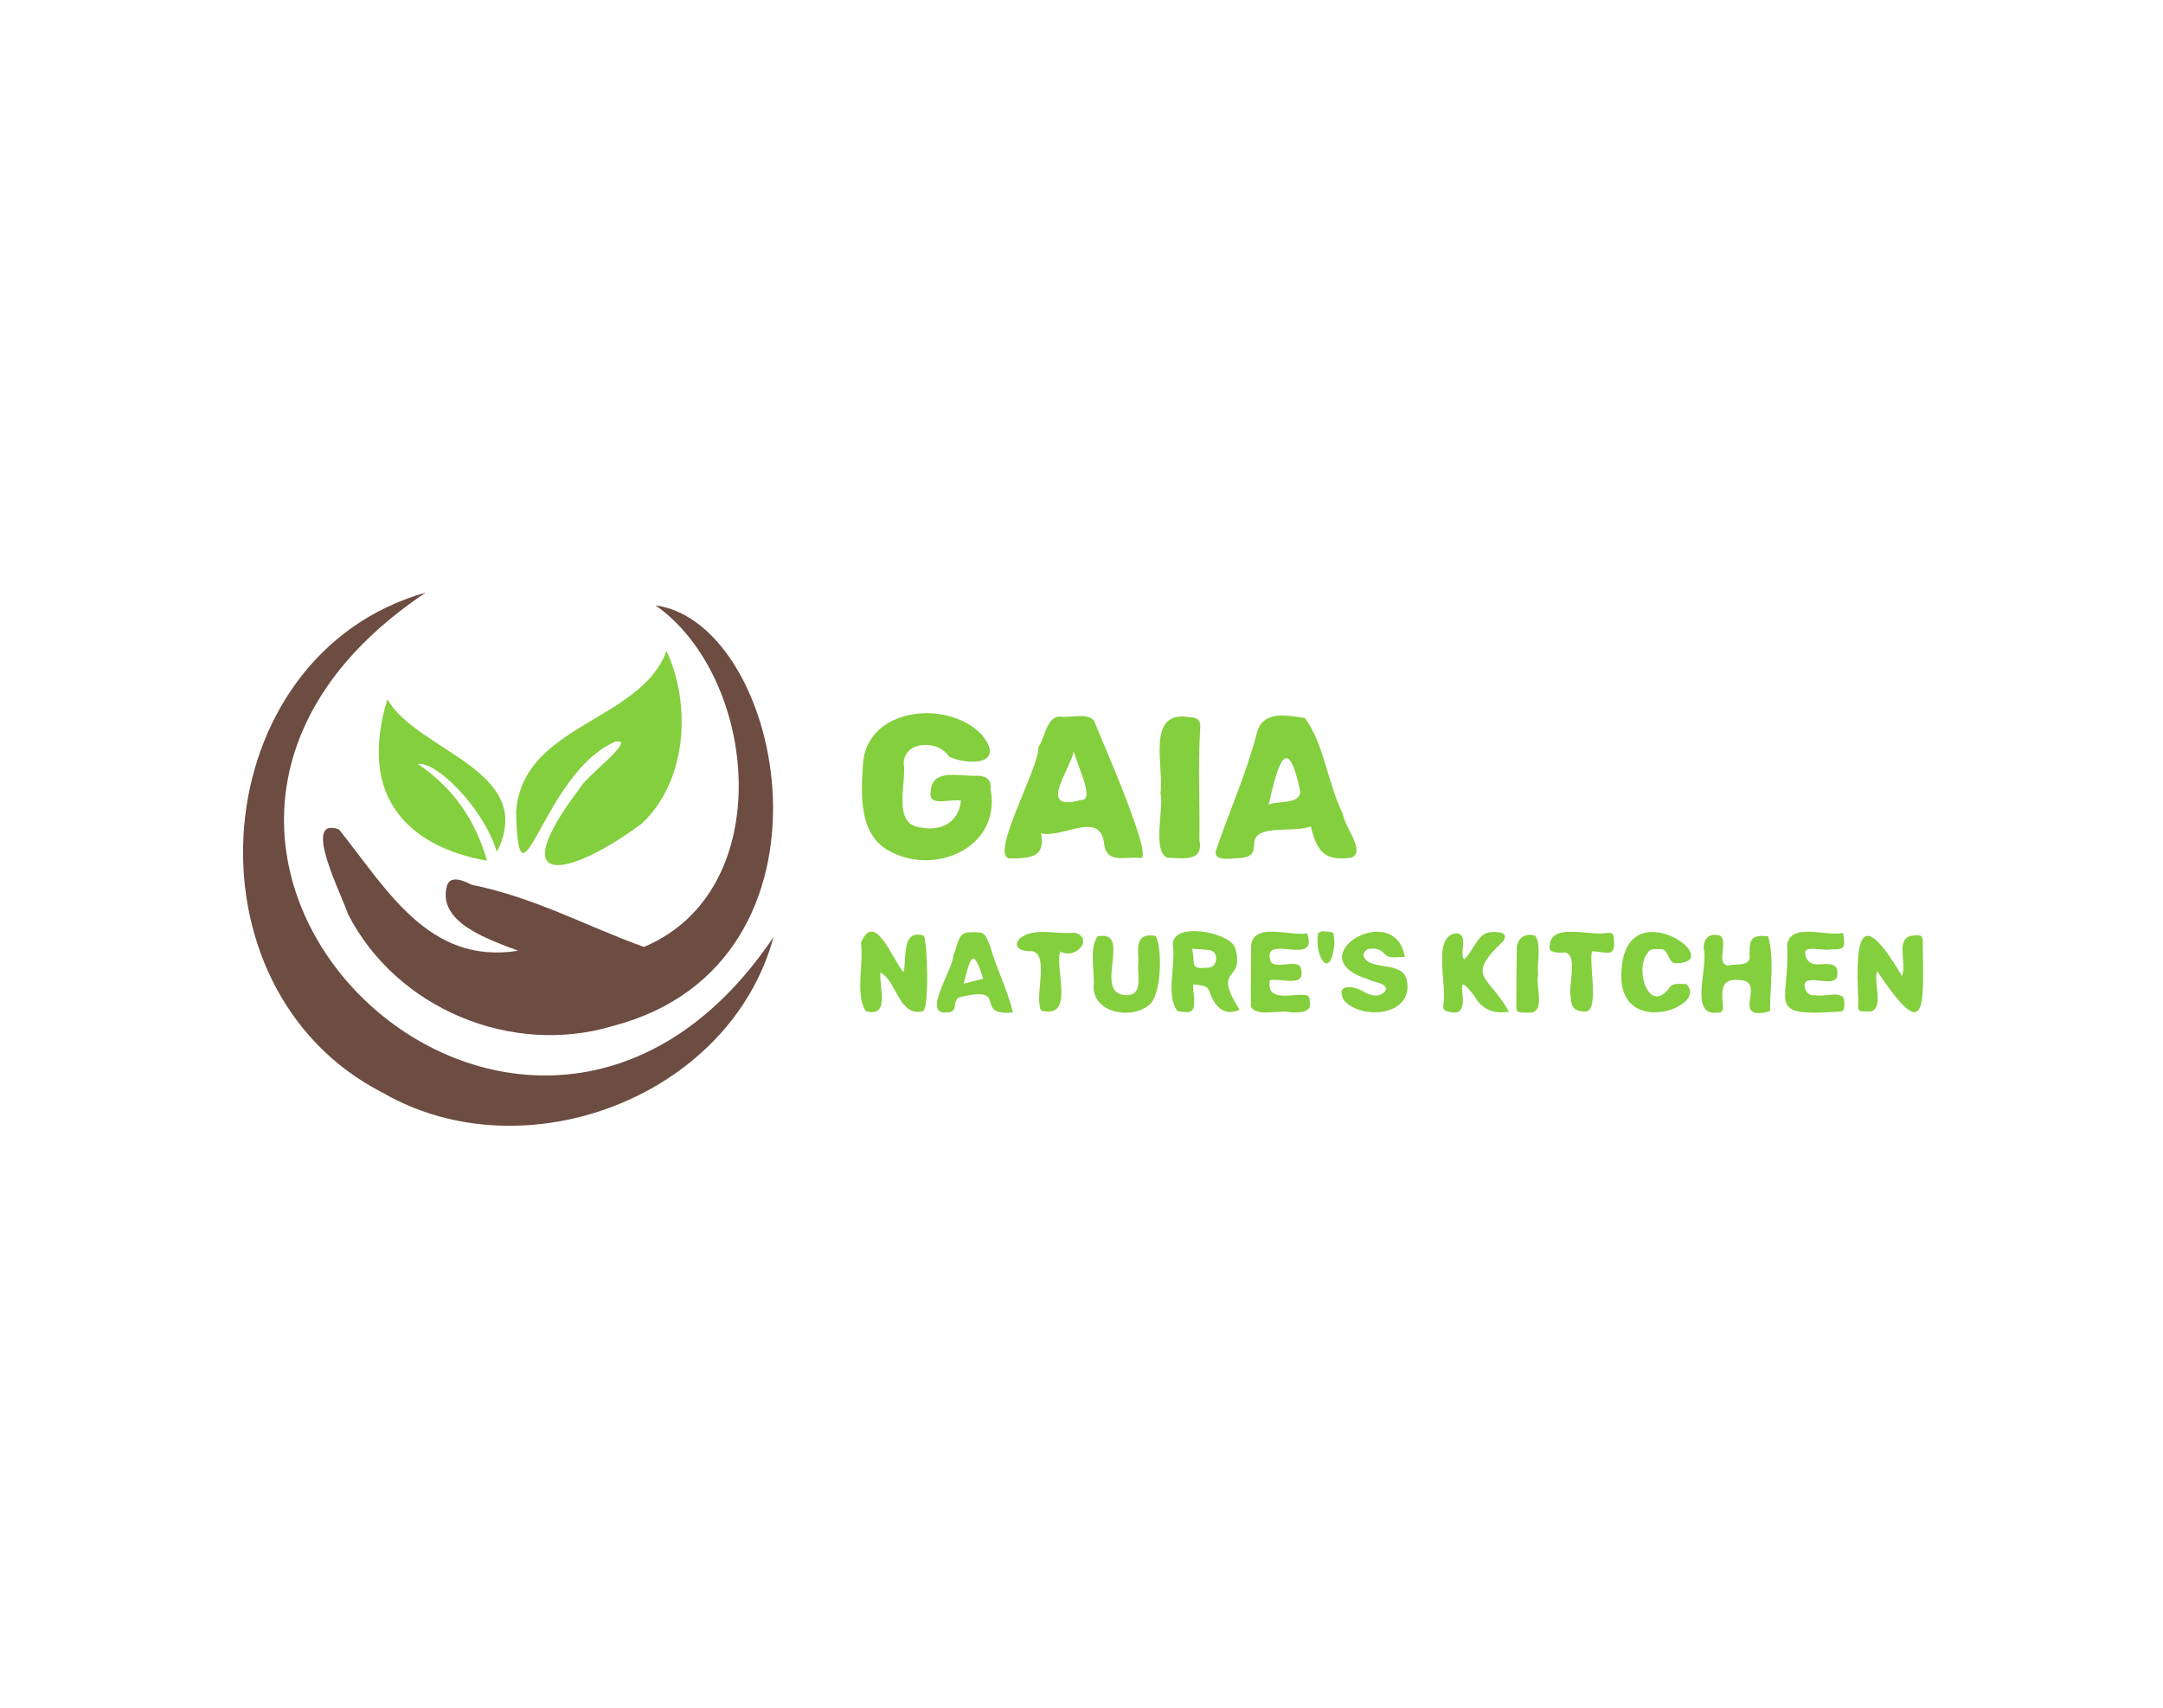 <svg width="390" height="308" viewBox="0 0 390 308" fill="none" xmlns="http://www.w3.org/2000/svg">
<g clip-path="url(#clip0_141_560)">
<path d="M110.563 184.966C92.242 190.482 71.479 181.88 62.732 164.78C61.774 161.655 54.209 146.998 61.117 149.546C69.693 160.197 77.244 174 93.424 171.413C88.46 169.482 78.584 166.383 80.633 159.567C81.289 157.728 83.785 158.857 85.019 159.514C96.314 161.773 105.717 166.987 116.105 170.73C140.401 160.525 136.671 122.137 118.206 109.149C141.557 112.314 153.81 173.632 110.55 184.966H110.563Z" fill="#6D4C41"/>
<path d="M139.469 168.944C131.655 197.784 94.632 211.757 69.115 197.075C31.975 178.189 36.755 118.145 76.772 106.837C8.112 152.711 94.58 235.607 139.469 168.944Z" fill="#6D4C41"/>
<path d="M120.176 117.344C124.694 127.102 123.88 140.813 115.724 148.482C102.644 158.201 90.43 160.762 104.587 142.047C105.402 140.195 115.173 132.893 110.918 133.734C97.889 139.263 93.529 166.777 93.057 146.315C94.265 130.503 115.422 130.201 120.189 117.357L120.176 117.344Z" fill="#84CF3D"/>
<path d="M173.3 144.358C171.408 143.925 167.258 145.646 167.81 142.691C168.007 138.344 173.365 140.09 176.268 139.854C178.093 139.946 178.71 140.629 178.645 142.48C180.444 153.105 168.086 158.135 159.891 153.171C154.861 150.071 155.255 143.216 155.583 138.042C155.964 127.627 170.607 125.959 176.898 132.329C181.56 137.858 174.797 138.094 171.119 136.426C169.241 133.366 163.082 133.484 162.938 137.608C163.502 141.18 160.784 148.587 165.932 149.178C169.609 149.927 172.84 148.364 173.273 144.358H173.3Z" fill="#84CF3D"/>
<path d="M187.706 150.255C188.573 154.615 185.697 154.734 182.243 154.773C177.962 154.931 187.509 138.239 187.234 134.693C188.429 132.972 188.678 129.256 191.082 129.19C193.025 129.492 195.704 128.441 197.228 129.846C198.042 132.105 208.877 156.349 205.344 154.642C202.875 154.484 199.566 155.653 199.106 152.343C198.528 145.908 191.804 151.175 187.72 150.255H187.706ZM193.643 135.428C192.566 139.526 187.037 146.407 194.995 144.214C197.596 144.28 193.84 137.28 193.643 135.428Z" fill="#84CF3D"/>
<path d="M236.351 148.995C233.239 150.268 226.002 148.404 226.147 152.212C226.029 153.893 225.661 154.405 223.98 154.668C222.562 154.668 218.359 155.627 219.331 153.079C221.734 146.066 224.82 139.21 226.646 132.053C227.749 128.021 232.096 128.993 235.274 129.453C238.755 134.154 239.398 141.325 242.143 146.762C242.327 148.955 246.293 153.46 243.719 154.615C238.781 155.364 237.454 153.46 236.338 148.995H236.351ZM228.747 145.081C230.546 144.28 234.342 145.107 234.447 142.717C232.109 131.567 230.336 138.028 228.747 145.081Z" fill="#84CF3D"/>
<path d="M89.589 153.604C87.12 145.475 78.518 137.162 75.366 137.753C81.631 141.995 85.663 147.707 87.817 155.18C80.922 153.985 73.895 150.938 70.442 144.595C67.329 139.171 68.038 131.83 69.85 126.104C75.393 135.599 97.01 138.935 89.576 153.617L89.589 153.604Z" fill="#84CF3D"/>
<path d="M209.245 142.966C209.928 138.173 206.5 127.837 214.577 129.321C216.021 129.347 216.534 129.952 216.402 131.396C215.969 138.055 216.363 144.753 216.258 151.424C217.098 155.495 213.185 154.707 210.44 154.642C207.708 153.368 209.888 145.908 209.245 142.98V142.966Z" fill="#84CF3D"/>
<path d="M158.735 175.339C158.512 177.979 160.547 183.574 156.069 182.287C154.165 179.082 155.767 173.855 155.228 170.007C157.711 163.874 161.033 173.291 162.924 175.287C163.542 172.831 162.425 167.433 166.575 168.694C167.232 169.915 167.574 181.945 166.405 182.326C162.071 183.416 161.611 176.679 158.735 175.353V175.339Z" fill="#84CF3D"/>
<path d="M223.481 182.064C220.631 183.364 218.963 181.276 218.136 178.964C217.729 177.401 216.468 177.73 215.155 177.454C215.102 178.294 215.207 179.043 215.312 179.844C215.352 182.536 215.05 182.773 212.318 182.287C210.125 179.581 212.042 173.947 211.464 170.296C211.399 166.186 221.406 167.972 222.667 170.769C224.676 177.428 218.346 173.842 223.494 182.05L223.481 182.064ZM214.918 171.045C215.654 173.593 214.288 174.853 217.637 174.459C219.475 174.748 219.961 171.649 218.162 171.321C217.111 171.163 216.034 171.137 214.918 171.045Z" fill="#84CF3D"/>
<path d="M342.939 175.97C343.885 173.658 341.639 169.219 344.738 168.694C346.603 168.523 346.708 168.602 346.695 170.454C346.827 181.827 347.365 188.407 338.461 175.09C337.738 177.152 339.787 181.788 337.226 182.379C334.587 182.313 335.072 182.484 335.059 180.225C334.534 169.535 335.269 162.876 342.926 175.983L342.939 175.97Z" fill="#84CF3D"/>
<path d="M319.155 182.313C312.103 184.204 317.986 177.651 314.427 176.797C310.461 176.141 310.304 177.927 310.671 181.459C310.698 182.287 310.409 182.655 309.555 182.576C304.459 183.154 308.123 174.131 307.178 170.94C307.178 169.022 308.386 168.116 310.199 168.72C311.643 169.889 309.319 173.882 311.591 174.092C312.812 173.698 315.045 174.302 315.478 172.805C315.439 169.837 315.268 168.392 318.801 168.812C319.983 172.884 319.116 177.966 319.142 182.326L319.155 182.313Z" fill="#84CF3D"/>
<path d="M263.996 172.975C265.691 171.491 266.426 168.09 268.921 168.051C270.077 167.998 272.086 168.051 271.062 169.64C264.154 176.338 268.199 175.536 272.073 182.405C269.118 182.878 267.148 181.932 265.756 179.45C260.792 173.172 266.833 184.336 260.963 182.313C260.253 182.274 260.214 181.696 260.214 181.144C261.055 177.756 258.034 168.668 262.644 168.261C264.903 168.589 263.025 171.794 263.996 172.962V172.975Z" fill="#84CF3D"/>
<path d="M253.319 172.555C252.045 172.437 250.43 173.041 249.524 171.859C248.67 170.782 245.912 170.506 245.833 172.306C246.831 175.234 252.925 173.028 253.661 176.784C254.908 182.983 245.912 184.047 242.432 180.501C240.646 177.546 243.535 177.546 245.663 178.662C246.897 179.476 248.683 180.041 249.786 178.662C250.469 177.244 247.646 177.165 246.805 176.587C233.593 172.673 251.507 161.917 253.306 172.555H253.319Z" fill="#84CF3D"/>
<path d="M182.637 182.536C175.178 183.246 182.374 177.401 172.853 179.857C171.592 180.75 172.971 182.615 170.489 182.549C166.326 182.746 171.737 175.037 171.894 172.253C172.643 170.795 172.577 168.103 174.692 168.103C177.463 168.024 177.502 167.998 178.526 170.572C179.669 174.617 181.678 178.518 182.637 182.536ZM177.292 176.456C175.48 170.769 175.02 172.319 173.772 177.349C175.072 177.02 176.057 176.771 177.292 176.456Z" fill="#84CF3D"/>
<path d="M235.668 168.287C237.993 174.617 227.132 167.919 229.154 173.461C230.363 174.867 234.447 172.555 234.605 174.867C235.34 178.084 231.006 176.311 228.957 176.732C228.261 180.763 232.871 179.148 235.209 179.398C235.997 179.371 236.154 179.844 236.141 180.448C236.719 182.589 234.329 182.563 232.792 182.536C230.73 181.972 226.383 183.508 225.53 181.367C225.543 177.756 225.53 174.144 225.569 170.546C225.911 166.212 232.661 168.799 235.642 168.287H235.668Z" fill="#84CF3D"/>
<path d="M332.315 168.195C332.787 170.992 332.63 171.189 329.99 171.176C328.808 171.518 325.301 170.349 325.472 171.885C325.639 173.207 326.383 173.868 327.705 173.868C329.767 173.816 331.697 173.383 331.224 176.154C330.62 177.638 327.744 176.456 326.339 176.771C324.487 176.705 325.577 179.962 327.298 179.411C328.808 179.91 332.354 178.321 332.538 180.501C332.525 181.381 332.761 182.536 331.474 182.405C318.065 183.298 322.793 181.079 322.228 170.218C323.082 166.278 329.294 168.904 332.301 168.195H332.315Z" fill="#84CF3D"/>
<path d="M292.351 175.339C292.85 160.197 311.564 173.212 302.411 173.685C300.493 173.803 301.124 170.966 299.298 171.137C298.458 171.137 297.486 170.94 297.026 171.885C294.675 174.88 297.368 183.049 301.005 178.097C301.636 177.086 303.015 177.493 304 177.401C308.399 181.381 291.773 187.514 292.338 175.339H292.351Z" fill="#84CF3D"/>
<path d="M205.265 173.593C205.213 170.9 204.622 168.051 208.391 168.76C209.573 170.927 209.534 179.713 207.025 181.302C203.965 183.81 197.333 182.655 197.175 178.058C197.451 175.182 196.322 171.268 197.858 168.839C204.346 167.42 197.031 178.964 202.796 179.411C206.355 179.673 204.963 175.76 205.252 173.593H205.265Z" fill="#84CF3D"/>
<path d="M287.045 171.531C286.441 173.816 288.542 182.72 285.64 182.379C284.029 182.379 283.228 181.56 283.236 179.923C282.645 177.782 284.628 172.214 282.159 171.715C281.358 171.807 279.848 171.833 279.415 171.15C279.034 165.897 286.743 168.97 289.947 168.169C290.762 168.169 290.998 168.51 290.972 169.219C291.353 172.857 289.803 171.57 287.058 171.518L287.045 171.531Z" fill="#84CF3D"/>
<path d="M191.134 171.544C190.241 174.893 193.629 183.259 188.219 182.313C187.601 182.261 187.47 181.84 187.47 181.262C186.853 178.78 189.059 171.99 186.078 171.491C184.607 171.61 182.361 171.005 183.819 169.246C186.419 167.066 190.491 168.55 193.656 168.156C197.333 168.891 194.194 173.172 191.134 171.544Z" fill="#84CF3D"/>
<path d="M277.34 175.668C276.788 177.638 278.666 182.129 276.105 182.576C273.071 182.51 273.4 182.865 273.413 179.897C273.413 176.955 273.439 174.013 273.478 171.071C273.505 169.154 275.028 168.09 276.841 168.733C277.983 170.612 277.064 173.488 277.34 175.668Z" fill="#84CF3D"/>
<path d="M240.62 170.112C239.871 177.152 236.916 172.332 237.665 168.208C237.98 168.064 238.492 167.801 238.65 167.932C240.922 168.051 240.357 167.998 240.62 170.112Z" fill="#84CF3D"/>
</g>
<defs>
<clipPath id="clip0_141_560">
<rect width="480" height="307.602" fill="white" transform="translate(-44)"/>
</clipPath>
</defs>
</svg>
